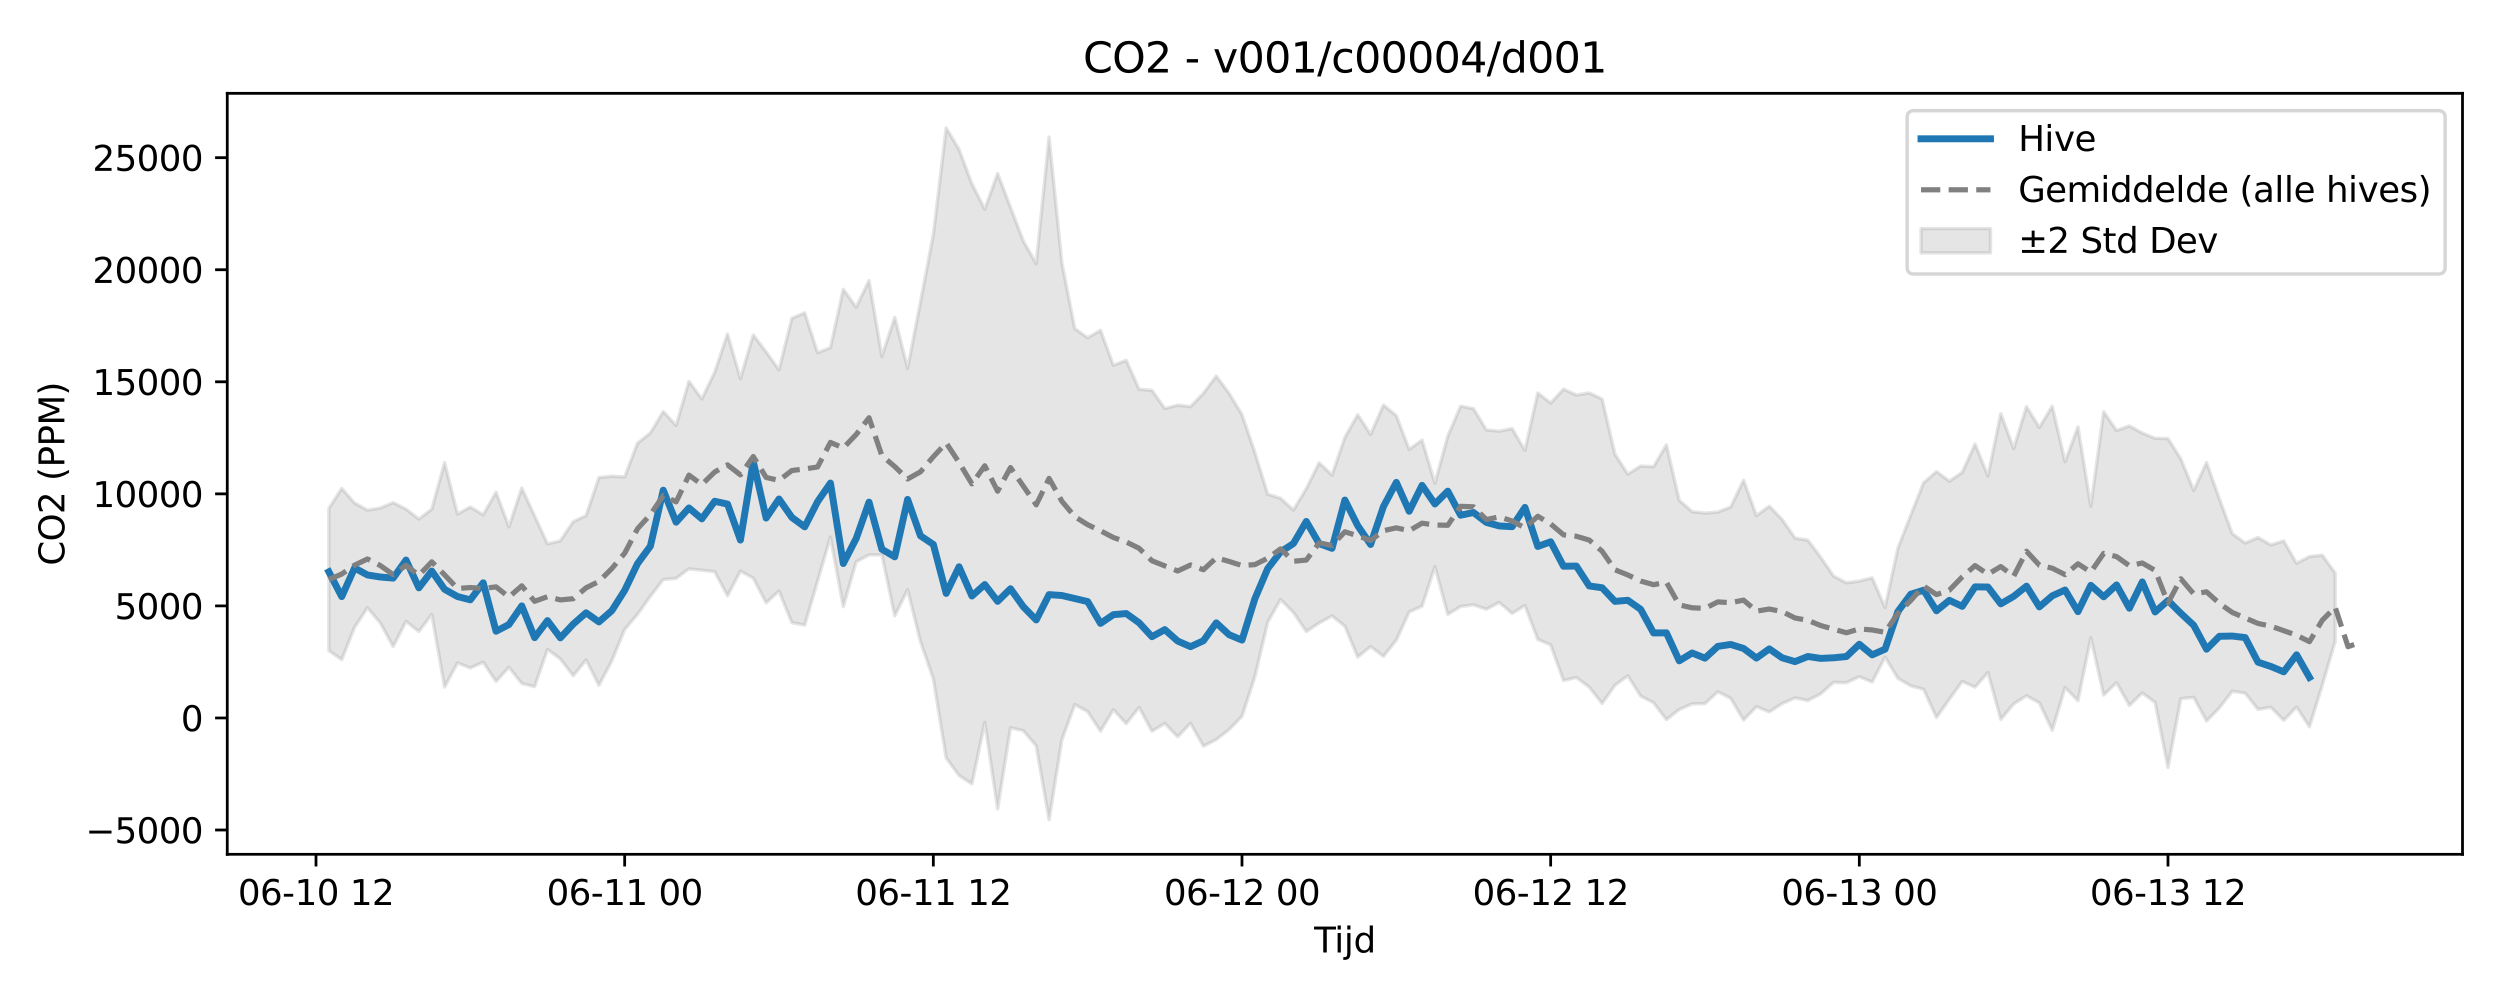 <?xml version="1.0" encoding="utf-8" standalone="no"?>
<!DOCTYPE svg PUBLIC "-//W3C//DTD SVG 1.1//EN"
  "http://www.w3.org/Graphics/SVG/1.1/DTD/svg11.dtd">
<svg xmlns:xlink="http://www.w3.org/1999/xlink" width="720pt" height="288pt" viewBox="0 0 720 288" xmlns="http://www.w3.org/2000/svg" version="1.1">
 <defs>
  <style type="text/css">*{stroke-linejoin: round; stroke-linecap: butt}</style>
 </defs>
 <g id="figure_1">
  <g id="patch_1">
   <path d="M 0 288 
L 720 288 
L 720 0 
L 0 0 
z
" style="fill: #ffffff"/>
  </g>
  <g id="axes_1">
   <g id="patch_2">
    <path d="M 65.45 246.04 
L 709.2 246.04 
L 709.2 26.88 
L 65.45 26.88 
z
" style="fill: #ffffff"/>
   </g>
   <g id="FillBetweenPolyCollection_1">
    <defs>
     <path id="mcbbc171090" d="M 94.711 -141.576 
L 94.711 -100.617 
L 98.415 -98.008 
L 102.119 -107.343 
L 105.823 -112.953 
L 109.527 -108.597 
L 113.231 -101.781 
L 116.935 -109.017 
L 120.639 -106.128 
L 124.343 -111.037 
L 128.047 -90.12 
L 131.751 -97.076 
L 135.455 -95.622 
L 139.159 -97.276 
L 142.863 -91.741 
L 146.567 -95.83 
L 150.271 -91.153 
L 153.975 -90.254 
L 157.679 -100.965 
L 161.383 -98.223 
L 165.087 -93.38 
L 168.791 -97.934 
L 172.495 -90.638 
L 176.199 -97.667 
L 179.903 -106.684 
L 183.607 -111.089 
L 187.311 -116.275 
L 191.015 -121.079 
L 194.719 -121.437 
L 198.423 -124.173 
L 202.126 -123.781 
L 205.83 -123.364 
L 209.534 -116.416 
L 213.238 -123.534 
L 216.942 -121.498 
L 220.646 -114.367 
L 224.35 -117.801 
L 228.054 -108.666 
L 231.758 -107.972 
L 235.462 -120.616 
L 239.166 -133.316 
L 242.87 -113.282 
L 246.574 -126.2 
L 250.278 -128.179 
L 253.982 -128.191 
L 257.686 -110.651 
L 261.39 -118.142 
L 265.094 -103.223 
L 268.798 -92.496 
L 272.502 -69.696 
L 276.206 -64.666 
L 279.91 -62.239 
L 283.614 -79.957 
L 287.318 -55.011 
L 291.022 -78.392 
L 294.726 -77.546 
L 298.43 -73.177 
L 302.134 -51.922 
L 305.838 -75.005 
L 309.542 -85.092 
L 313.246 -83.055 
L 316.95 -77.421 
L 320.654 -83.582 
L 324.358 -79.598 
L 328.061 -84.281 
L 331.765 -77.422 
L 335.469 -79.65 
L 339.173 -75.801 
L 342.877 -79.687 
L 346.581 -73.108 
L 350.285 -75.015 
L 353.989 -77.904 
L 357.693 -81.676 
L 361.397 -93.076 
L 365.101 -108.819 
L 368.805 -115.348 
L 372.509 -111.6 
L 376.213 -106.134 
L 379.917 -108.563 
L 383.621 -110.634 
L 387.325 -107.655 
L 391.029 -98.771 
L 394.733 -101.799 
L 398.437 -98.973 
L 402.141 -103.654 
L 405.845 -111.756 
L 409.549 -113.401 
L 413.253 -124.785 
L 416.957 -111.068 
L 420.661 -113.334 
L 424.365 -113.804 
L 428.069 -112.538 
L 431.773 -114.497 
L 435.477 -111.329 
L 439.181 -113.607 
L 442.885 -103.821 
L 446.589 -102.284 
L 450.292 -92.008 
L 453.996 -92.876 
L 457.7 -90.093 
L 461.404 -85.402 
L 465.108 -90.636 
L 468.812 -93.378 
L 472.516 -87.522 
L 476.22 -85.632 
L 479.924 -80.746 
L 483.628 -83.663 
L 487.332 -85.271 
L 491.036 -85.357 
L 494.74 -88.766 
L 498.444 -86.881 
L 502.148 -80.635 
L 505.852 -84.491 
L 509.556 -82.972 
L 513.26 -85.366 
L 516.964 -87 
L 520.668 -86.248 
L 524.372 -88.186 
L 528.076 -91.486 
L 531.78 -91.389 
L 535.484 -93.098 
L 539.188 -91.574 
L 542.892 -98.756 
L 546.596 -92.606 
L 550.3 -90.483 
L 554.004 -89.475 
L 557.708 -81.348 
L 561.412 -86.618 
L 565.116 -91.746 
L 568.82 -90.106 
L 572.524 -94.311 
L 576.227 -80.805 
L 579.931 -85.263 
L 583.635 -87.609 
L 587.339 -85.578 
L 591.043 -77.693 
L 594.747 -89.977 
L 598.451 -86.204 
L 602.155 -104.304 
L 605.859 -87.82 
L 609.563 -91.394 
L 613.267 -84.835 
L 616.971 -88.432 
L 620.675 -85.7 
L 624.379 -66.972 
L 628.083 -86.796 
L 631.787 -87.165 
L 635.491 -80.324 
L 639.195 -84.139 
L 642.899 -88.927 
L 646.603 -88.371 
L 650.307 -83.703 
L 654.011 -84.303 
L 657.715 -80.545 
L 661.419 -84.359 
L 665.123 -78.685 
L 668.827 -90.692 
L 672.531 -103.269 
L 672.531 -122.957 
L 672.531 -122.957 
L 668.827 -128.08 
L 665.123 -127.712 
L 661.419 -125.758 
L 657.715 -132.224 
L 654.011 -131.048 
L 650.307 -133.187 
L 646.603 -131.608 
L 642.899 -134.299 
L 639.195 -144.293 
L 635.491 -154.78 
L 631.787 -146.761 
L 628.083 -155.816 
L 624.379 -161.694 
L 620.675 -161.756 
L 616.971 -163.275 
L 613.267 -165.325 
L 609.563 -164.01 
L 605.859 -169.422 
L 602.155 -142.202 
L 598.451 -165.053 
L 594.747 -155.017 
L 591.043 -171.021 
L 587.339 -164.895 
L 583.635 -170.874 
L 579.931 -158.816 
L 576.227 -168.862 
L 572.524 -150.949 
L 568.82 -160.112 
L 565.116 -151.943 
L 561.412 -149.424 
L 557.708 -152.175 
L 554.004 -148.973 
L 550.3 -139.644 
L 546.596 -130.139 
L 542.892 -113.05 
L 539.188 -121.568 
L 535.484 -120.645 
L 531.78 -120.138 
L 528.076 -122.066 
L 524.372 -127.492 
L 520.668 -132.432 
L 516.964 -133.031 
L 513.26 -138.377 
L 509.556 -142.223 
L 505.852 -139.486 
L 502.148 -149.693 
L 498.444 -141.977 
L 494.74 -140.536 
L 491.036 -140.228 
L 487.332 -140.643 
L 483.628 -143.904 
L 479.924 -159.85 
L 476.22 -153.591 
L 472.516 -153.787 
L 468.812 -151.448 
L 465.108 -157.179 
L 461.404 -173.07 
L 457.7 -174.824 
L 453.996 -174.232 
L 450.292 -175.935 
L 446.589 -171.914 
L 442.885 -174.825 
L 439.181 -158.313 
L 435.477 -164.585 
L 431.773 -163.812 
L 428.069 -164.189 
L 424.365 -170.283 
L 420.661 -171.023 
L 416.957 -162.359 
L 413.253 -148.821 
L 409.549 -161.242 
L 405.845 -158.556 
L 402.141 -168.297 
L 398.437 -171.347 
L 394.733 -162.874 
L 391.029 -168.583 
L 387.325 -162.036 
L 383.621 -151.157 
L 379.917 -154.72 
L 376.213 -147.27 
L 372.509 -141.106 
L 368.805 -144.491 
L 365.101 -145.648 
L 361.397 -157.707 
L 357.693 -168.566 
L 353.989 -174.713 
L 350.285 -179.682 
L 346.581 -174.726 
L 342.877 -170.892 
L 339.173 -171.31 
L 335.469 -170.341 
L 331.765 -175.572 
L 328.061 -175.903 
L 324.358 -184.232 
L 320.654 -182.8 
L 316.95 -192.86 
L 313.246 -190.712 
L 309.542 -193.347 
L 305.838 -212.213 
L 302.134 -248.52 
L 298.43 -212.056 
L 294.726 -218.574 
L 291.022 -228.282 
L 287.318 -238.042 
L 283.614 -227.746 
L 279.91 -235.054 
L 276.206 -244.946 
L 272.502 -251.158 
L 268.798 -220.424 
L 265.094 -201.003 
L 261.39 -181.959 
L 257.686 -196.606 
L 253.982 -185.353 
L 250.278 -207.194 
L 246.574 -199.543 
L 242.87 -204.684 
L 239.166 -187.857 
L 235.462 -186.425 
L 231.758 -197.906 
L 228.054 -196.319 
L 224.35 -181.488 
L 220.646 -186.629 
L 216.942 -191.543 
L 213.238 -178.943 
L 209.534 -191.816 
L 205.83 -180.768 
L 202.126 -173.107 
L 198.423 -178.162 
L 194.719 -165.482 
L 191.015 -169.464 
L 187.311 -163.301 
L 183.607 -160.363 
L 179.903 -150.656 
L 176.199 -150.837 
L 172.495 -150.455 
L 168.791 -139.494 
L 165.087 -137.759 
L 161.383 -132.231 
L 157.679 -131.363 
L 153.975 -139.393 
L 150.271 -147.418 
L 146.567 -136.262 
L 142.863 -146.226 
L 139.159 -139.749 
L 135.455 -141.965 
L 131.751 -139.939 
L 128.047 -154.752 
L 124.343 -141.346 
L 120.639 -138.514 
L 116.935 -141.375 
L 113.231 -143.241 
L 109.527 -141.664 
L 105.823 -141.074 
L 102.119 -143.122 
L 98.415 -147.345 
L 94.711 -141.576 
z
" style="stroke: #808080; stroke-opacity: 0.2"/>
    </defs>
    <g clip-path="url(#pea7c6d4f0b)">
     <use xlink:href="#mcbbc171090" x="0" y="288" style="fill: #808080; fill-opacity: 0.2; stroke: #808080; stroke-opacity: 0.2"/>
    </g>
   </g>
   <g id="matplotlib.axis_1">
    <g id="xtick_1">
     <g id="line2d_1">
      <defs>
       <path id="mbe25b8de21" d="M 0 0 
L 0 3.5 
" style="stroke: #000000; stroke-width: 0.8"/>
      </defs>
      <g>
       <use xlink:href="#mbe25b8de21" x="91.007" y="246.04" style="stroke: #000000; stroke-width: 0.8"/>
      </g>
     </g>
     <g id="text_1">
      <!-- 06-10 12 -->
      <g transform="translate(68.527 260.638) scale(0.1 -0.1)">
       <defs>
        <path id="DejaVuSans-30" d="M 2034 4250 
Q 1547 4250 1301 3770 
Q 1056 3291 1056 2328 
Q 1056 1369 1301 889 
Q 1547 409 2034 409 
Q 2525 409 2770 889 
Q 3016 1369 3016 2328 
Q 3016 3291 2770 3770 
Q 2525 4250 2034 4250 
z
M 2034 4750 
Q 2819 4750 3233 4129 
Q 3647 3509 3647 2328 
Q 3647 1150 3233 529 
Q 2819 -91 2034 -91 
Q 1250 -91 836 529 
Q 422 1150 422 2328 
Q 422 3509 836 4129 
Q 1250 4750 2034 4750 
z
" transform="scale(0.016)"/>
        <path id="DejaVuSans-36" d="M 2113 2584 
Q 1688 2584 1439 2293 
Q 1191 2003 1191 1497 
Q 1191 994 1439 701 
Q 1688 409 2113 409 
Q 2538 409 2786 701 
Q 3034 994 3034 1497 
Q 3034 2003 2786 2293 
Q 2538 2584 2113 2584 
z
M 3366 4563 
L 3366 3988 
Q 3128 4100 2886 4159 
Q 2644 4219 2406 4219 
Q 1781 4219 1451 3797 
Q 1122 3375 1075 2522 
Q 1259 2794 1537 2939 
Q 1816 3084 2150 3084 
Q 2853 3084 3261 2657 
Q 3669 2231 3669 1497 
Q 3669 778 3244 343 
Q 2819 -91 2113 -91 
Q 1303 -91 875 529 
Q 447 1150 447 2328 
Q 447 3434 972 4092 
Q 1497 4750 2381 4750 
Q 2619 4750 2861 4703 
Q 3103 4656 3366 4563 
z
" transform="scale(0.016)"/>
        <path id="DejaVuSans-2d" d="M 313 2009 
L 1997 2009 
L 1997 1497 
L 313 1497 
L 313 2009 
z
" transform="scale(0.016)"/>
        <path id="DejaVuSans-31" d="M 794 531 
L 1825 531 
L 1825 4091 
L 703 3866 
L 703 4441 
L 1819 4666 
L 2450 4666 
L 2450 531 
L 3481 531 
L 3481 0 
L 794 0 
L 794 531 
z
" transform="scale(0.016)"/>
        <path id="DejaVuSans-20" transform="scale(0.016)"/>
        <path id="DejaVuSans-32" d="M 1228 531 
L 3431 531 
L 3431 0 
L 469 0 
L 469 531 
Q 828 903 1448 1529 
Q 2069 2156 2228 2338 
Q 2531 2678 2651 2914 
Q 2772 3150 2772 3378 
Q 2772 3750 2511 3984 
Q 2250 4219 1831 4219 
Q 1534 4219 1204 4116 
Q 875 4013 500 3803 
L 500 4441 
Q 881 4594 1212 4672 
Q 1544 4750 1819 4750 
Q 2544 4750 2975 4387 
Q 3406 4025 3406 3419 
Q 3406 3131 3298 2873 
Q 3191 2616 2906 2266 
Q 2828 2175 2409 1742 
Q 1991 1309 1228 531 
z
" transform="scale(0.016)"/>
       </defs>
       <use xlink:href="#DejaVuSans-30"/>
       <use xlink:href="#DejaVuSans-36" transform="translate(63.623 0)"/>
       <use xlink:href="#DejaVuSans-2d" transform="translate(127.246 0)"/>
       <use xlink:href="#DejaVuSans-31" transform="translate(163.33 0)"/>
       <use xlink:href="#DejaVuSans-30" transform="translate(226.953 0)"/>
       <use xlink:href="#DejaVuSans-20" transform="translate(290.576 0)"/>
       <use xlink:href="#DejaVuSans-31" transform="translate(322.363 0)"/>
       <use xlink:href="#DejaVuSans-32" transform="translate(385.986 0)"/>
      </g>
     </g>
    </g>
    <g id="xtick_2">
     <g id="line2d_2">
      <g>
       <use xlink:href="#mbe25b8de21" x="179.903" y="246.04" style="stroke: #000000; stroke-width: 0.8"/>
      </g>
     </g>
     <g id="text_2">
      <!-- 06-11 00 -->
      <g transform="translate(157.422 260.638) scale(0.1 -0.1)">
       <use xlink:href="#DejaVuSans-30"/>
       <use xlink:href="#DejaVuSans-36" transform="translate(63.623 0)"/>
       <use xlink:href="#DejaVuSans-2d" transform="translate(127.246 0)"/>
       <use xlink:href="#DejaVuSans-31" transform="translate(163.33 0)"/>
       <use xlink:href="#DejaVuSans-31" transform="translate(226.953 0)"/>
       <use xlink:href="#DejaVuSans-20" transform="translate(290.576 0)"/>
       <use xlink:href="#DejaVuSans-30" transform="translate(322.363 0)"/>
       <use xlink:href="#DejaVuSans-30" transform="translate(385.986 0)"/>
      </g>
     </g>
    </g>
    <g id="xtick_3">
     <g id="line2d_3">
      <g>
       <use xlink:href="#mbe25b8de21" x="268.798" y="246.04" style="stroke: #000000; stroke-width: 0.8"/>
      </g>
     </g>
     <g id="text_3">
      <!-- 06-11 12 -->
      <g transform="translate(246.317 260.638) scale(0.1 -0.1)">
       <use xlink:href="#DejaVuSans-30"/>
       <use xlink:href="#DejaVuSans-36" transform="translate(63.623 0)"/>
       <use xlink:href="#DejaVuSans-2d" transform="translate(127.246 0)"/>
       <use xlink:href="#DejaVuSans-31" transform="translate(163.33 0)"/>
       <use xlink:href="#DejaVuSans-31" transform="translate(226.953 0)"/>
       <use xlink:href="#DejaVuSans-20" transform="translate(290.576 0)"/>
       <use xlink:href="#DejaVuSans-31" transform="translate(322.363 0)"/>
       <use xlink:href="#DejaVuSans-32" transform="translate(385.986 0)"/>
      </g>
     </g>
    </g>
    <g id="xtick_4">
     <g id="line2d_4">
      <g>
       <use xlink:href="#mbe25b8de21" x="357.693" y="246.04" style="stroke: #000000; stroke-width: 0.8"/>
      </g>
     </g>
     <g id="text_4">
      <!-- 06-12 00 -->
      <g transform="translate(335.213 260.638) scale(0.1 -0.1)">
       <use xlink:href="#DejaVuSans-30"/>
       <use xlink:href="#DejaVuSans-36" transform="translate(63.623 0)"/>
       <use xlink:href="#DejaVuSans-2d" transform="translate(127.246 0)"/>
       <use xlink:href="#DejaVuSans-31" transform="translate(163.33 0)"/>
       <use xlink:href="#DejaVuSans-32" transform="translate(226.953 0)"/>
       <use xlink:href="#DejaVuSans-20" transform="translate(290.576 0)"/>
       <use xlink:href="#DejaVuSans-30" transform="translate(322.363 0)"/>
       <use xlink:href="#DejaVuSans-30" transform="translate(385.986 0)"/>
      </g>
     </g>
    </g>
    <g id="xtick_5">
     <g id="line2d_5">
      <g>
       <use xlink:href="#mbe25b8de21" x="446.589" y="246.04" style="stroke: #000000; stroke-width: 0.8"/>
      </g>
     </g>
     <g id="text_5">
      <!-- 06-12 12 -->
      <g transform="translate(424.108 260.638) scale(0.1 -0.1)">
       <use xlink:href="#DejaVuSans-30"/>
       <use xlink:href="#DejaVuSans-36" transform="translate(63.623 0)"/>
       <use xlink:href="#DejaVuSans-2d" transform="translate(127.246 0)"/>
       <use xlink:href="#DejaVuSans-31" transform="translate(163.33 0)"/>
       <use xlink:href="#DejaVuSans-32" transform="translate(226.953 0)"/>
       <use xlink:href="#DejaVuSans-20" transform="translate(290.576 0)"/>
       <use xlink:href="#DejaVuSans-31" transform="translate(322.363 0)"/>
       <use xlink:href="#DejaVuSans-32" transform="translate(385.986 0)"/>
      </g>
     </g>
    </g>
    <g id="xtick_6">
     <g id="line2d_6">
      <g>
       <use xlink:href="#mbe25b8de21" x="535.484" y="246.04" style="stroke: #000000; stroke-width: 0.8"/>
      </g>
     </g>
     <g id="text_6">
      <!-- 06-13 00 -->
      <g transform="translate(513.003 260.638) scale(0.1 -0.1)">
       <defs>
        <path id="DejaVuSans-33" d="M 2597 2516 
Q 3050 2419 3304 2112 
Q 3559 1806 3559 1356 
Q 3559 666 3084 287 
Q 2609 -91 1734 -91 
Q 1441 -91 1130 -33 
Q 819 25 488 141 
L 488 750 
Q 750 597 1062 519 
Q 1375 441 1716 441 
Q 2309 441 2620 675 
Q 2931 909 2931 1356 
Q 2931 1769 2642 2001 
Q 2353 2234 1838 2234 
L 1294 2234 
L 1294 2753 
L 1863 2753 
Q 2328 2753 2575 2939 
Q 2822 3125 2822 3475 
Q 2822 3834 2567 4026 
Q 2313 4219 1838 4219 
Q 1578 4219 1281 4162 
Q 984 4106 628 3988 
L 628 4550 
Q 988 4650 1302 4700 
Q 1616 4750 1894 4750 
Q 2613 4750 3031 4423 
Q 3450 4097 3450 3541 
Q 3450 3153 3228 2886 
Q 3006 2619 2597 2516 
z
" transform="scale(0.016)"/>
       </defs>
       <use xlink:href="#DejaVuSans-30"/>
       <use xlink:href="#DejaVuSans-36" transform="translate(63.623 0)"/>
       <use xlink:href="#DejaVuSans-2d" transform="translate(127.246 0)"/>
       <use xlink:href="#DejaVuSans-31" transform="translate(163.33 0)"/>
       <use xlink:href="#DejaVuSans-33" transform="translate(226.953 0)"/>
       <use xlink:href="#DejaVuSans-20" transform="translate(290.576 0)"/>
       <use xlink:href="#DejaVuSans-30" transform="translate(322.363 0)"/>
       <use xlink:href="#DejaVuSans-30" transform="translate(385.986 0)"/>
      </g>
     </g>
    </g>
    <g id="xtick_7">
     <g id="line2d_7">
      <g>
       <use xlink:href="#mbe25b8de21" x="624.379" y="246.04" style="stroke: #000000; stroke-width: 0.8"/>
      </g>
     </g>
     <g id="text_7">
      <!-- 06-13 12 -->
      <g transform="translate(601.899 260.638) scale(0.1 -0.1)">
       <use xlink:href="#DejaVuSans-30"/>
       <use xlink:href="#DejaVuSans-36" transform="translate(63.623 0)"/>
       <use xlink:href="#DejaVuSans-2d" transform="translate(127.246 0)"/>
       <use xlink:href="#DejaVuSans-31" transform="translate(163.33 0)"/>
       <use xlink:href="#DejaVuSans-33" transform="translate(226.953 0)"/>
       <use xlink:href="#DejaVuSans-20" transform="translate(290.576 0)"/>
       <use xlink:href="#DejaVuSans-31" transform="translate(322.363 0)"/>
       <use xlink:href="#DejaVuSans-32" transform="translate(385.986 0)"/>
      </g>
     </g>
    </g>
    <g id="text_8">
     <!-- Tijd -->
     <g transform="translate(378.475 274.317) scale(0.1 -0.1)">
      <defs>
       <path id="DejaVuSans-54" d="M -19 4666 
L 3928 4666 
L 3928 4134 
L 2272 4134 
L 2272 0 
L 1638 0 
L 1638 4134 
L -19 4134 
L -19 4666 
z
" transform="scale(0.016)"/>
       <path id="DejaVuSans-69" d="M 603 3500 
L 1178 3500 
L 1178 0 
L 603 0 
L 603 3500 
z
M 603 4863 
L 1178 4863 
L 1178 4134 
L 603 4134 
L 603 4863 
z
" transform="scale(0.016)"/>
       <path id="DejaVuSans-6a" d="M 603 3500 
L 1178 3500 
L 1178 -63 
Q 1178 -731 923 -1031 
Q 669 -1331 103 -1331 
L -116 -1331 
L -116 -844 
L 38 -844 
Q 366 -844 484 -692 
Q 603 -541 603 -63 
L 603 3500 
z
M 603 4863 
L 1178 4863 
L 1178 4134 
L 603 4134 
L 603 4863 
z
" transform="scale(0.016)"/>
       <path id="DejaVuSans-64" d="M 2906 2969 
L 2906 4863 
L 3481 4863 
L 3481 0 
L 2906 0 
L 2906 525 
Q 2725 213 2448 61 
Q 2172 -91 1784 -91 
Q 1150 -91 751 415 
Q 353 922 353 1747 
Q 353 2572 751 3078 
Q 1150 3584 1784 3584 
Q 2172 3584 2448 3432 
Q 2725 3281 2906 2969 
z
M 947 1747 
Q 947 1113 1208 752 
Q 1469 391 1925 391 
Q 2381 391 2643 752 
Q 2906 1113 2906 1747 
Q 2906 2381 2643 2742 
Q 2381 3103 1925 3103 
Q 1469 3103 1208 2742 
Q 947 2381 947 1747 
z
" transform="scale(0.016)"/>
      </defs>
      <use xlink:href="#DejaVuSans-54"/>
      <use xlink:href="#DejaVuSans-69" transform="translate(57.959 0)"/>
      <use xlink:href="#DejaVuSans-6a" transform="translate(85.742 0)"/>
      <use xlink:href="#DejaVuSans-64" transform="translate(113.525 0)"/>
     </g>
    </g>
   </g>
   <g id="matplotlib.axis_2">
    <g id="ytick_1">
     <g id="line2d_8">
      <defs>
       <path id="m01e00b4cc5" d="M 0 0 
L -3.5 0 
" style="stroke: #000000; stroke-width: 0.8"/>
      </defs>
      <g>
       <use xlink:href="#m01e00b4cc5" x="65.45" y="239.047" style="stroke: #000000; stroke-width: 0.8"/>
      </g>
     </g>
     <g id="text_9">
      <!-- −5000 -->
      <g transform="translate(24.62 242.846) scale(0.1 -0.1)">
       <defs>
        <path id="DejaVuSans-2212" d="M 678 2272 
L 4684 2272 
L 4684 1741 
L 678 1741 
L 678 2272 
z
" transform="scale(0.016)"/>
        <path id="DejaVuSans-35" d="M 691 4666 
L 3169 4666 
L 3169 4134 
L 1269 4134 
L 1269 2991 
Q 1406 3038 1543 3061 
Q 1681 3084 1819 3084 
Q 2600 3084 3056 2656 
Q 3513 2228 3513 1497 
Q 3513 744 3044 326 
Q 2575 -91 1722 -91 
Q 1428 -91 1123 -41 
Q 819 9 494 109 
L 494 744 
Q 775 591 1075 516 
Q 1375 441 1709 441 
Q 2250 441 2565 725 
Q 2881 1009 2881 1497 
Q 2881 1984 2565 2268 
Q 2250 2553 1709 2553 
Q 1456 2553 1204 2497 
Q 953 2441 691 2322 
L 691 4666 
z
" transform="scale(0.016)"/>
       </defs>
       <use xlink:href="#DejaVuSans-2212"/>
       <use xlink:href="#DejaVuSans-35" transform="translate(83.789 0)"/>
       <use xlink:href="#DejaVuSans-30" transform="translate(147.412 0)"/>
       <use xlink:href="#DejaVuSans-30" transform="translate(211.035 0)"/>
       <use xlink:href="#DejaVuSans-30" transform="translate(274.658 0)"/>
      </g>
     </g>
    </g>
    <g id="ytick_2">
     <g id="line2d_9">
      <g>
       <use xlink:href="#m01e00b4cc5" x="65.45" y="206.774" style="stroke: #000000; stroke-width: 0.8"/>
      </g>
     </g>
     <g id="text_10">
      <!-- 0 -->
      <g transform="translate(52.087 210.573) scale(0.1 -0.1)">
       <use xlink:href="#DejaVuSans-30"/>
      </g>
     </g>
    </g>
    <g id="ytick_3">
     <g id="line2d_10">
      <g>
       <use xlink:href="#m01e00b4cc5" x="65.45" y="174.5" style="stroke: #000000; stroke-width: 0.8"/>
      </g>
     </g>
     <g id="text_11">
      <!-- 5000 -->
      <g transform="translate(33 178.299) scale(0.1 -0.1)">
       <use xlink:href="#DejaVuSans-35"/>
       <use xlink:href="#DejaVuSans-30" transform="translate(63.623 0)"/>
       <use xlink:href="#DejaVuSans-30" transform="translate(127.246 0)"/>
       <use xlink:href="#DejaVuSans-30" transform="translate(190.869 0)"/>
      </g>
     </g>
    </g>
    <g id="ytick_4">
     <g id="line2d_11">
      <g>
       <use xlink:href="#m01e00b4cc5" x="65.45" y="142.227" style="stroke: #000000; stroke-width: 0.8"/>
      </g>
     </g>
     <g id="text_12">
      <!-- 10000 -->
      <g transform="translate(26.637 146.026) scale(0.1 -0.1)">
       <use xlink:href="#DejaVuSans-31"/>
       <use xlink:href="#DejaVuSans-30" transform="translate(63.623 0)"/>
       <use xlink:href="#DejaVuSans-30" transform="translate(127.246 0)"/>
       <use xlink:href="#DejaVuSans-30" transform="translate(190.869 0)"/>
       <use xlink:href="#DejaVuSans-30" transform="translate(254.492 0)"/>
      </g>
     </g>
    </g>
    <g id="ytick_5">
     <g id="line2d_12">
      <g>
       <use xlink:href="#m01e00b4cc5" x="65.45" y="109.953" style="stroke: #000000; stroke-width: 0.8"/>
      </g>
     </g>
     <g id="text_13">
      <!-- 15000 -->
      <g transform="translate(26.637 113.752) scale(0.1 -0.1)">
       <use xlink:href="#DejaVuSans-31"/>
       <use xlink:href="#DejaVuSans-35" transform="translate(63.623 0)"/>
       <use xlink:href="#DejaVuSans-30" transform="translate(127.246 0)"/>
       <use xlink:href="#DejaVuSans-30" transform="translate(190.869 0)"/>
       <use xlink:href="#DejaVuSans-30" transform="translate(254.492 0)"/>
      </g>
     </g>
    </g>
    <g id="ytick_6">
     <g id="line2d_13">
      <g>
       <use xlink:href="#m01e00b4cc5" x="65.45" y="77.679" style="stroke: #000000; stroke-width: 0.8"/>
      </g>
     </g>
     <g id="text_14">
      <!-- 20000 -->
      <g transform="translate(26.637 81.479) scale(0.1 -0.1)">
       <use xlink:href="#DejaVuSans-32"/>
       <use xlink:href="#DejaVuSans-30" transform="translate(63.623 0)"/>
       <use xlink:href="#DejaVuSans-30" transform="translate(127.246 0)"/>
       <use xlink:href="#DejaVuSans-30" transform="translate(190.869 0)"/>
       <use xlink:href="#DejaVuSans-30" transform="translate(254.492 0)"/>
      </g>
     </g>
    </g>
    <g id="ytick_7">
     <g id="line2d_14">
      <g>
       <use xlink:href="#m01e00b4cc5" x="65.45" y="45.406" style="stroke: #000000; stroke-width: 0.8"/>
      </g>
     </g>
     <g id="text_15">
      <!-- 25000 -->
      <g transform="translate(26.637 49.205) scale(0.1 -0.1)">
       <use xlink:href="#DejaVuSans-32"/>
       <use xlink:href="#DejaVuSans-35" transform="translate(63.623 0)"/>
       <use xlink:href="#DejaVuSans-30" transform="translate(127.246 0)"/>
       <use xlink:href="#DejaVuSans-30" transform="translate(190.869 0)"/>
       <use xlink:href="#DejaVuSans-30" transform="translate(254.492 0)"/>
      </g>
     </g>
    </g>
    <g id="text_16">
     <!-- CO2 (PPM) -->
     <g transform="translate(18.541 162.903) rotate(-90) scale(0.1 -0.1)">
      <defs>
       <path id="DejaVuSans-43" d="M 4122 4306 
L 4122 3641 
Q 3803 3938 3442 4084 
Q 3081 4231 2675 4231 
Q 1875 4231 1450 3742 
Q 1025 3253 1025 2328 
Q 1025 1406 1450 917 
Q 1875 428 2675 428 
Q 3081 428 3442 575 
Q 3803 722 4122 1019 
L 4122 359 
Q 3791 134 3420 21 
Q 3050 -91 2638 -91 
Q 1578 -91 968 557 
Q 359 1206 359 2328 
Q 359 3453 968 4101 
Q 1578 4750 2638 4750 
Q 3056 4750 3426 4639 
Q 3797 4528 4122 4306 
z
" transform="scale(0.016)"/>
       <path id="DejaVuSans-4f" d="M 2522 4238 
Q 1834 4238 1429 3725 
Q 1025 3213 1025 2328 
Q 1025 1447 1429 934 
Q 1834 422 2522 422 
Q 3209 422 3611 934 
Q 4013 1447 4013 2328 
Q 4013 3213 3611 3725 
Q 3209 4238 2522 4238 
z
M 2522 4750 
Q 3503 4750 4090 4092 
Q 4678 3434 4678 2328 
Q 4678 1225 4090 567 
Q 3503 -91 2522 -91 
Q 1538 -91 948 565 
Q 359 1222 359 2328 
Q 359 3434 948 4092 
Q 1538 4750 2522 4750 
z
" transform="scale(0.016)"/>
       <path id="DejaVuSans-28" d="M 1984 4856 
Q 1566 4138 1362 3434 
Q 1159 2731 1159 2009 
Q 1159 1288 1364 580 
Q 1569 -128 1984 -844 
L 1484 -844 
Q 1016 -109 783 600 
Q 550 1309 550 2009 
Q 550 2706 781 3412 
Q 1013 4119 1484 4856 
L 1984 4856 
z
" transform="scale(0.016)"/>
       <path id="DejaVuSans-50" d="M 1259 4147 
L 1259 2394 
L 2053 2394 
Q 2494 2394 2734 2622 
Q 2975 2850 2975 3272 
Q 2975 3691 2734 3919 
Q 2494 4147 2053 4147 
L 1259 4147 
z
M 628 4666 
L 2053 4666 
Q 2838 4666 3239 4311 
Q 3641 3956 3641 3272 
Q 3641 2581 3239 2228 
Q 2838 1875 2053 1875 
L 1259 1875 
L 1259 0 
L 628 0 
L 628 4666 
z
" transform="scale(0.016)"/>
       <path id="DejaVuSans-4d" d="M 628 4666 
L 1569 4666 
L 2759 1491 
L 3956 4666 
L 4897 4666 
L 4897 0 
L 4281 0 
L 4281 4097 
L 3078 897 
L 2444 897 
L 1241 4097 
L 1241 0 
L 628 0 
L 628 4666 
z
" transform="scale(0.016)"/>
       <path id="DejaVuSans-29" d="M 513 4856 
L 1013 4856 
Q 1481 4119 1714 3412 
Q 1947 2706 1947 2009 
Q 1947 1309 1714 600 
Q 1481 -109 1013 -844 
L 513 -844 
Q 928 -128 1133 580 
Q 1338 1288 1338 2009 
Q 1338 2731 1133 3434 
Q 928 4138 513 4856 
z
" transform="scale(0.016)"/>
      </defs>
      <use xlink:href="#DejaVuSans-43"/>
      <use xlink:href="#DejaVuSans-4f" transform="translate(69.824 0)"/>
      <use xlink:href="#DejaVuSans-32" transform="translate(148.535 0)"/>
      <use xlink:href="#DejaVuSans-20" transform="translate(212.158 0)"/>
      <use xlink:href="#DejaVuSans-28" transform="translate(243.945 0)"/>
      <use xlink:href="#DejaVuSans-50" transform="translate(282.959 0)"/>
      <use xlink:href="#DejaVuSans-50" transform="translate(343.262 0)"/>
      <use xlink:href="#DejaVuSans-4d" transform="translate(403.564 0)"/>
      <use xlink:href="#DejaVuSans-29" transform="translate(489.844 0)"/>
     </g>
    </g>
   </g>
   <g id="line2d_15">
    <path d="M 94.711 164.692 
L 98.415 171.826 
L 102.119 163.57 
L 105.823 165.593 
L 109.527 166.18 
L 113.231 166.494 
L 116.935 161.298 
L 120.639 169.293 
L 124.343 164.457 
L 128.047 169.73 
L 131.751 171.802 
L 135.455 172.753 
L 139.159 167.85 
L 142.863 181.79 
L 146.567 179.868 
L 150.271 174.496 
L 153.975 183.644 
L 157.679 178.739 
L 161.383 183.694 
L 165.087 179.739 
L 168.791 176.488 
L 172.495 179.113 
L 176.199 175.877 
L 179.903 170.042 
L 183.607 162.326 
L 187.311 157.29 
L 191.015 141.183 
L 194.719 150.381 
L 198.423 146.293 
L 202.126 149.427 
L 205.83 144.365 
L 209.534 145.181 
L 213.238 155.532 
L 216.942 132.938 
L 220.646 149.194 
L 224.35 143.713 
L 228.054 149.013 
L 231.758 151.73 
L 235.462 144.475 
L 239.166 139.128 
L 242.87 162.292 
L 246.574 155.1 
L 250.278 144.619 
L 253.982 158.183 
L 257.686 160.369 
L 261.39 143.838 
L 265.094 154.31 
L 268.798 156.797 
L 272.502 170.895 
L 276.206 163.239 
L 279.91 171.647 
L 283.614 168.353 
L 287.318 173.179 
L 291.022 169.558 
L 294.726 174.756 
L 298.43 178.541 
L 302.134 171.247 
L 305.838 171.509 
L 313.246 173.254 
L 316.95 179.533 
L 320.654 177.022 
L 324.358 176.699 
L 328.061 179.358 
L 331.765 183.369 
L 335.469 181.331 
L 339.173 184.628 
L 342.877 186.241 
L 346.581 184.529 
L 350.285 179.38 
L 353.989 182.805 
L 357.693 184.341 
L 361.397 172.45 
L 365.101 163.744 
L 368.805 158.949 
L 372.509 156.534 
L 376.213 150.181 
L 379.917 156.558 
L 383.621 157.918 
L 387.325 144.021 
L 391.029 151.399 
L 394.733 156.806 
L 398.437 145.869 
L 402.141 138.93 
L 405.845 147.242 
L 409.549 139.789 
L 413.253 145.148 
L 416.957 141.461 
L 420.661 148.384 
L 424.365 147.601 
L 428.069 150.448 
L 431.773 151.468 
L 435.477 151.691 
L 439.181 146.14 
L 442.885 157.384 
L 446.589 156.035 
L 450.292 163.077 
L 453.996 163.028 
L 457.7 168.751 
L 461.404 169.274 
L 465.108 173.196 
L 468.812 172.889 
L 472.516 175.49 
L 476.22 182.287 
L 479.924 182.256 
L 483.628 190.318 
L 487.332 188.064 
L 491.036 189.552 
L 494.74 186.149 
L 498.444 185.604 
L 502.148 186.751 
L 505.852 189.527 
L 509.556 186.882 
L 513.26 189.447 
L 516.964 190.544 
L 520.668 189.073 
L 524.372 189.615 
L 528.076 189.445 
L 531.78 189.077 
L 535.484 185.546 
L 539.188 188.597 
L 542.892 186.966 
L 546.596 176.109 
L 550.3 171.137 
L 554.004 169.98 
L 557.708 175.907 
L 561.412 172.893 
L 565.116 174.627 
L 568.82 169.016 
L 572.524 169.067 
L 576.227 173.906 
L 579.931 171.755 
L 583.635 168.818 
L 587.339 174.778 
L 591.043 171.6 
L 594.747 169.924 
L 598.451 176.148 
L 602.155 168.581 
L 605.859 171.875 
L 609.563 168.461 
L 613.267 175.158 
L 616.971 167.598 
L 620.675 176.243 
L 624.379 172.944 
L 628.083 176.632 
L 631.787 180.077 
L 635.491 186.973 
L 639.195 183.257 
L 642.899 183.18 
L 646.603 183.618 
L 650.307 190.701 
L 654.011 191.945 
L 657.715 193.479 
L 661.419 188.58 
L 665.123 195.084 
L 665.123 195.084 
" clip-path="url(#pea7c6d4f0b)" style="fill: none; stroke: #1f77b4; stroke-width: 2; stroke-linecap: square"/>
   </g>
   <g id="line2d_16">
    <path d="M 94.711 166.903 
L 98.415 165.324 
L 102.119 162.768 
L 105.823 160.986 
L 109.527 162.87 
L 113.231 165.489 
L 116.935 162.804 
L 120.639 165.679 
L 124.343 161.809 
L 128.047 165.564 
L 131.751 169.493 
L 135.455 169.206 
L 139.159 169.488 
L 142.863 169.016 
L 146.567 171.954 
L 150.271 168.715 
L 153.975 173.177 
L 157.679 171.836 
L 161.383 172.773 
L 165.087 172.431 
L 168.791 169.286 
L 172.495 167.453 
L 176.199 163.748 
L 179.903 159.33 
L 183.607 152.274 
L 187.311 148.212 
L 191.015 142.729 
L 194.719 144.54 
L 198.423 136.833 
L 202.126 139.556 
L 205.83 135.934 
L 209.534 133.884 
L 213.238 136.761 
L 216.942 131.479 
L 220.646 137.502 
L 224.35 138.356 
L 228.054 135.508 
L 231.758 135.061 
L 235.462 134.479 
L 239.166 127.414 
L 242.87 129.017 
L 246.574 125.129 
L 250.278 120.314 
L 253.982 131.228 
L 257.686 134.372 
L 261.39 137.95 
L 265.094 135.887 
L 268.798 131.54 
L 272.502 127.573 
L 276.206 133.194 
L 279.91 139.353 
L 283.614 134.149 
L 287.318 141.473 
L 291.022 134.663 
L 298.43 145.384 
L 302.134 137.779 
L 305.838 144.391 
L 309.542 148.78 
L 313.246 151.116 
L 316.95 152.86 
L 320.654 154.809 
L 324.358 156.085 
L 328.061 157.908 
L 331.765 161.503 
L 339.173 164.445 
L 342.877 162.711 
L 346.581 164.083 
L 350.285 160.652 
L 353.989 161.692 
L 357.693 162.879 
L 361.397 162.608 
L 365.101 160.767 
L 368.805 158.081 
L 372.509 161.647 
L 376.213 161.298 
L 379.917 156.359 
L 383.621 157.105 
L 387.325 153.155 
L 391.029 154.323 
L 394.733 155.664 
L 398.437 152.84 
L 402.141 152.024 
L 405.845 152.844 
L 409.549 150.679 
L 413.253 151.197 
L 416.957 151.286 
L 420.661 145.822 
L 424.365 145.956 
L 428.069 149.637 
L 431.773 148.846 
L 435.477 150.043 
L 439.181 152.04 
L 442.885 148.677 
L 446.589 150.901 
L 450.292 154.028 
L 453.996 154.446 
L 457.7 155.541 
L 461.404 158.764 
L 465.108 164.092 
L 468.812 165.587 
L 472.516 167.345 
L 476.22 168.388 
L 479.924 167.702 
L 483.628 174.217 
L 487.332 175.043 
L 491.036 175.207 
L 494.74 173.349 
L 498.444 173.571 
L 502.148 172.836 
L 505.852 176.011 
L 509.556 175.403 
L 513.26 176.129 
L 516.964 177.985 
L 520.668 178.66 
L 524.372 180.161 
L 531.78 182.236 
L 535.484 181.128 
L 539.188 181.429 
L 542.892 182.097 
L 546.596 176.628 
L 550.3 172.937 
L 554.004 168.776 
L 557.708 171.239 
L 561.412 169.979 
L 565.116 166.155 
L 568.82 162.891 
L 572.524 165.37 
L 576.227 163.166 
L 579.931 165.96 
L 583.635 158.759 
L 587.339 162.764 
L 591.043 163.643 
L 594.747 165.503 
L 598.451 162.371 
L 602.155 164.747 
L 605.859 159.379 
L 609.563 160.298 
L 613.267 162.92 
L 616.971 162.147 
L 620.675 164.272 
L 624.379 173.667 
L 628.083 166.694 
L 631.787 171.037 
L 635.491 170.448 
L 639.195 173.784 
L 642.899 176.387 
L 650.307 179.555 
L 654.011 180.325 
L 661.419 182.942 
L 665.123 184.802 
L 668.827 178.614 
L 672.531 174.887 
L 676.235 186.245 
L 679.939 184.918 
L 679.939 184.918 
" clip-path="url(#pea7c6d4f0b)" style="fill: none; stroke-dasharray: 5.55,2.4; stroke-dashoffset: 0; stroke: #808080; stroke-width: 1.5"/>
   </g>
   <g id="patch_3">
    <path d="M 65.45 246.04 
L 65.45 26.88 
" style="fill: none; stroke: #000000; stroke-width: 0.8; stroke-linejoin: miter; stroke-linecap: square"/>
   </g>
   <g id="patch_4">
    <path d="M 709.2 246.04 
L 709.2 26.88 
" style="fill: none; stroke: #000000; stroke-width: 0.8; stroke-linejoin: miter; stroke-linecap: square"/>
   </g>
   <g id="patch_5">
    <path d="M 65.45 246.04 
L 709.2 246.04 
" style="fill: none; stroke: #000000; stroke-width: 0.8; stroke-linejoin: miter; stroke-linecap: square"/>
   </g>
   <g id="patch_6">
    <path d="M 65.45 26.88 
L 709.2 26.88 
" style="fill: none; stroke: #000000; stroke-width: 0.8; stroke-linejoin: miter; stroke-linecap: square"/>
   </g>
   <g id="text_17">
    <!-- CO2 - v001/c00004/d001 -->
    <g transform="translate(311.922 20.88) scale(0.12 -0.12)">
     <defs>
      <path id="DejaVuSans-76" d="M 191 3500 
L 800 3500 
L 1894 563 
L 2988 3500 
L 3597 3500 
L 2284 0 
L 1503 0 
L 191 3500 
z
" transform="scale(0.016)"/>
      <path id="DejaVuSans-2f" d="M 1625 4666 
L 2156 4666 
L 531 -594 
L 0 -594 
L 1625 4666 
z
" transform="scale(0.016)"/>
      <path id="DejaVuSans-63" d="M 3122 3366 
L 3122 2828 
Q 2878 2963 2633 3030 
Q 2388 3097 2138 3097 
Q 1578 3097 1268 2742 
Q 959 2388 959 1747 
Q 959 1106 1268 751 
Q 1578 397 2138 397 
Q 2388 397 2633 464 
Q 2878 531 3122 666 
L 3122 134 
Q 2881 22 2623 -34 
Q 2366 -91 2075 -91 
Q 1284 -91 818 406 
Q 353 903 353 1747 
Q 353 2603 823 3093 
Q 1294 3584 2113 3584 
Q 2378 3584 2631 3529 
Q 2884 3475 3122 3366 
z
" transform="scale(0.016)"/>
      <path id="DejaVuSans-34" d="M 2419 4116 
L 825 1625 
L 2419 1625 
L 2419 4116 
z
M 2253 4666 
L 3047 4666 
L 3047 1625 
L 3713 1625 
L 3713 1100 
L 3047 1100 
L 3047 0 
L 2419 0 
L 2419 1100 
L 313 1100 
L 313 1709 
L 2253 4666 
z
" transform="scale(0.016)"/>
     </defs>
     <use xlink:href="#DejaVuSans-43"/>
     <use xlink:href="#DejaVuSans-4f" transform="translate(69.824 0)"/>
     <use xlink:href="#DejaVuSans-32" transform="translate(148.535 0)"/>
     <use xlink:href="#DejaVuSans-20" transform="translate(212.158 0)"/>
     <use xlink:href="#DejaVuSans-2d" transform="translate(243.945 0)"/>
     <use xlink:href="#DejaVuSans-20" transform="translate(280.029 0)"/>
     <use xlink:href="#DejaVuSans-76" transform="translate(311.816 0)"/>
     <use xlink:href="#DejaVuSans-30" transform="translate(370.996 0)"/>
     <use xlink:href="#DejaVuSans-30" transform="translate(434.619 0)"/>
     <use xlink:href="#DejaVuSans-31" transform="translate(498.242 0)"/>
     <use xlink:href="#DejaVuSans-2f" transform="translate(561.865 0)"/>
     <use xlink:href="#DejaVuSans-63" transform="translate(595.557 0)"/>
     <use xlink:href="#DejaVuSans-30" transform="translate(650.537 0)"/>
     <use xlink:href="#DejaVuSans-30" transform="translate(714.16 0)"/>
     <use xlink:href="#DejaVuSans-30" transform="translate(777.783 0)"/>
     <use xlink:href="#DejaVuSans-30" transform="translate(841.406 0)"/>
     <use xlink:href="#DejaVuSans-34" transform="translate(905.029 0)"/>
     <use xlink:href="#DejaVuSans-2f" transform="translate(968.652 0)"/>
     <use xlink:href="#DejaVuSans-64" transform="translate(1002.344 0)"/>
     <use xlink:href="#DejaVuSans-30" transform="translate(1065.82 0)"/>
     <use xlink:href="#DejaVuSans-30" transform="translate(1129.443 0)"/>
     <use xlink:href="#DejaVuSans-31" transform="translate(1193.066 0)"/>
    </g>
   </g>
   <g id="legend_1">
    <g id="patch_7">
     <path d="M 551.256 78.914 
L 702.2 78.914 
Q 704.2 78.914 704.2 76.914 
L 704.2 33.88 
Q 704.2 31.88 702.2 31.88 
L 551.256 31.88 
Q 549.256 31.88 549.256 33.88 
L 549.256 76.914 
Q 549.256 78.914 551.256 78.914 
z
" style="fill: #ffffff; opacity: 0.8; stroke: #cccccc; stroke-linejoin: miter"/>
    </g>
    <g id="line2d_17">
     <path d="M 553.256 39.978 
L 563.256 39.978 
L 573.256 39.978 
" style="fill: none; stroke: #1f77b4; stroke-width: 2; stroke-linecap: square"/>
    </g>
    <g id="text_18">
     <!-- Hive -->
     <g transform="translate(581.256 43.478) scale(0.1 -0.1)">
      <defs>
       <path id="DejaVuSans-48" d="M 628 4666 
L 1259 4666 
L 1259 2753 
L 3553 2753 
L 3553 4666 
L 4184 4666 
L 4184 0 
L 3553 0 
L 3553 2222 
L 1259 2222 
L 1259 0 
L 628 0 
L 628 4666 
z
" transform="scale(0.016)"/>
       <path id="DejaVuSans-65" d="M 3597 1894 
L 3597 1613 
L 953 1613 
Q 991 1019 1311 708 
Q 1631 397 2203 397 
Q 2534 397 2845 478 
Q 3156 559 3463 722 
L 3463 178 
Q 3153 47 2828 -22 
Q 2503 -91 2169 -91 
Q 1331 -91 842 396 
Q 353 884 353 1716 
Q 353 2575 817 3079 
Q 1281 3584 2069 3584 
Q 2775 3584 3186 3129 
Q 3597 2675 3597 1894 
z
M 3022 2063 
Q 3016 2534 2758 2815 
Q 2500 3097 2075 3097 
Q 1594 3097 1305 2825 
Q 1016 2553 972 2059 
L 3022 2063 
z
" transform="scale(0.016)"/>
      </defs>
      <use xlink:href="#DejaVuSans-48"/>
      <use xlink:href="#DejaVuSans-69" transform="translate(75.195 0)"/>
      <use xlink:href="#DejaVuSans-76" transform="translate(102.979 0)"/>
      <use xlink:href="#DejaVuSans-65" transform="translate(162.158 0)"/>
     </g>
    </g>
    <g id="line2d_18">
     <path d="M 553.256 54.657 
L 563.256 54.657 
L 573.256 54.657 
" style="fill: none; stroke-dasharray: 5.55,2.4; stroke-dashoffset: 0; stroke: #808080; stroke-width: 1.5"/>
    </g>
    <g id="text_19">
     <!-- Gemiddelde (alle hives) -->
     <g transform="translate(581.256 58.157) scale(0.1 -0.1)">
      <defs>
       <path id="DejaVuSans-47" d="M 3809 666 
L 3809 1919 
L 2778 1919 
L 2778 2438 
L 4434 2438 
L 4434 434 
Q 4069 175 3628 42 
Q 3188 -91 2688 -91 
Q 1594 -91 976 548 
Q 359 1188 359 2328 
Q 359 3472 976 4111 
Q 1594 4750 2688 4750 
Q 3144 4750 3555 4637 
Q 3966 4525 4313 4306 
L 4313 3634 
Q 3963 3931 3569 4081 
Q 3175 4231 2741 4231 
Q 1884 4231 1454 3753 
Q 1025 3275 1025 2328 
Q 1025 1384 1454 906 
Q 1884 428 2741 428 
Q 3075 428 3337 486 
Q 3600 544 3809 666 
z
" transform="scale(0.016)"/>
       <path id="DejaVuSans-6d" d="M 3328 2828 
Q 3544 3216 3844 3400 
Q 4144 3584 4550 3584 
Q 5097 3584 5394 3201 
Q 5691 2819 5691 2113 
L 5691 0 
L 5113 0 
L 5113 2094 
Q 5113 2597 4934 2840 
Q 4756 3084 4391 3084 
Q 3944 3084 3684 2787 
Q 3425 2491 3425 1978 
L 3425 0 
L 2847 0 
L 2847 2094 
Q 2847 2600 2669 2842 
Q 2491 3084 2119 3084 
Q 1678 3084 1418 2786 
Q 1159 2488 1159 1978 
L 1159 0 
L 581 0 
L 581 3500 
L 1159 3500 
L 1159 2956 
Q 1356 3278 1631 3431 
Q 1906 3584 2284 3584 
Q 2666 3584 2933 3390 
Q 3200 3197 3328 2828 
z
" transform="scale(0.016)"/>
       <path id="DejaVuSans-6c" d="M 603 4863 
L 1178 4863 
L 1178 0 
L 603 0 
L 603 4863 
z
" transform="scale(0.016)"/>
       <path id="DejaVuSans-61" d="M 2194 1759 
Q 1497 1759 1228 1600 
Q 959 1441 959 1056 
Q 959 750 1161 570 
Q 1363 391 1709 391 
Q 2188 391 2477 730 
Q 2766 1069 2766 1631 
L 2766 1759 
L 2194 1759 
z
M 3341 1997 
L 3341 0 
L 2766 0 
L 2766 531 
Q 2569 213 2275 61 
Q 1981 -91 1556 -91 
Q 1019 -91 701 211 
Q 384 513 384 1019 
Q 384 1609 779 1909 
Q 1175 2209 1959 2209 
L 2766 2209 
L 2766 2266 
Q 2766 2663 2505 2880 
Q 2244 3097 1772 3097 
Q 1472 3097 1187 3025 
Q 903 2953 641 2809 
L 641 3341 
Q 956 3463 1253 3523 
Q 1550 3584 1831 3584 
Q 2591 3584 2966 3190 
Q 3341 2797 3341 1997 
z
" transform="scale(0.016)"/>
       <path id="DejaVuSans-68" d="M 3513 2113 
L 3513 0 
L 2938 0 
L 2938 2094 
Q 2938 2591 2744 2837 
Q 2550 3084 2163 3084 
Q 1697 3084 1428 2787 
Q 1159 2491 1159 1978 
L 1159 0 
L 581 0 
L 581 4863 
L 1159 4863 
L 1159 2956 
Q 1366 3272 1645 3428 
Q 1925 3584 2291 3584 
Q 2894 3584 3203 3211 
Q 3513 2838 3513 2113 
z
" transform="scale(0.016)"/>
       <path id="DejaVuSans-73" d="M 2834 3397 
L 2834 2853 
Q 2591 2978 2328 3040 
Q 2066 3103 1784 3103 
Q 1356 3103 1142 2972 
Q 928 2841 928 2578 
Q 928 2378 1081 2264 
Q 1234 2150 1697 2047 
L 1894 2003 
Q 2506 1872 2764 1633 
Q 3022 1394 3022 966 
Q 3022 478 2636 193 
Q 2250 -91 1575 -91 
Q 1294 -91 989 -36 
Q 684 19 347 128 
L 347 722 
Q 666 556 975 473 
Q 1284 391 1588 391 
Q 1994 391 2212 530 
Q 2431 669 2431 922 
Q 2431 1156 2273 1281 
Q 2116 1406 1581 1522 
L 1381 1569 
Q 847 1681 609 1914 
Q 372 2147 372 2553 
Q 372 3047 722 3315 
Q 1072 3584 1716 3584 
Q 2034 3584 2315 3537 
Q 2597 3491 2834 3397 
z
" transform="scale(0.016)"/>
      </defs>
      <use xlink:href="#DejaVuSans-47"/>
      <use xlink:href="#DejaVuSans-65" transform="translate(77.49 0)"/>
      <use xlink:href="#DejaVuSans-6d" transform="translate(139.014 0)"/>
      <use xlink:href="#DejaVuSans-69" transform="translate(236.426 0)"/>
      <use xlink:href="#DejaVuSans-64" transform="translate(264.209 0)"/>
      <use xlink:href="#DejaVuSans-64" transform="translate(327.686 0)"/>
      <use xlink:href="#DejaVuSans-65" transform="translate(391.162 0)"/>
      <use xlink:href="#DejaVuSans-6c" transform="translate(452.686 0)"/>
      <use xlink:href="#DejaVuSans-64" transform="translate(480.469 0)"/>
      <use xlink:href="#DejaVuSans-65" transform="translate(543.945 0)"/>
      <use xlink:href="#DejaVuSans-20" transform="translate(605.469 0)"/>
      <use xlink:href="#DejaVuSans-28" transform="translate(637.256 0)"/>
      <use xlink:href="#DejaVuSans-61" transform="translate(676.27 0)"/>
      <use xlink:href="#DejaVuSans-6c" transform="translate(737.549 0)"/>
      <use xlink:href="#DejaVuSans-6c" transform="translate(765.332 0)"/>
      <use xlink:href="#DejaVuSans-65" transform="translate(793.115 0)"/>
      <use xlink:href="#DejaVuSans-20" transform="translate(854.639 0)"/>
      <use xlink:href="#DejaVuSans-68" transform="translate(886.426 0)"/>
      <use xlink:href="#DejaVuSans-69" transform="translate(949.805 0)"/>
      <use xlink:href="#DejaVuSans-76" transform="translate(977.588 0)"/>
      <use xlink:href="#DejaVuSans-65" transform="translate(1036.768 0)"/>
      <use xlink:href="#DejaVuSans-73" transform="translate(1098.291 0)"/>
      <use xlink:href="#DejaVuSans-29" transform="translate(1150.391 0)"/>
     </g>
    </g>
    <g id="patch_8">
     <path d="M 553.256 72.835 
L 573.256 72.835 
L 573.256 65.835 
L 553.256 65.835 
z
" style="fill: #808080; fill-opacity: 0.2; stroke: #808080; stroke-opacity: 0.2; stroke-linejoin: miter"/>
    </g>
    <g id="text_20">
     <!-- ±2 Std Dev -->
     <g transform="translate(581.256 72.835) scale(0.1 -0.1)">
      <defs>
       <path id="DejaVuSans-b1" d="M 2944 4013 
L 2944 2803 
L 4684 2803 
L 4684 2272 
L 2944 2272 
L 2944 1063 
L 2419 1063 
L 2419 2272 
L 678 2272 
L 678 2803 
L 2419 2803 
L 2419 4013 
L 2944 4013 
z
M 678 531 
L 4684 531 
L 4684 0 
L 678 0 
L 678 531 
z
" transform="scale(0.016)"/>
       <path id="DejaVuSans-53" d="M 3425 4513 
L 3425 3897 
Q 3066 4069 2747 4153 
Q 2428 4238 2131 4238 
Q 1616 4238 1336 4038 
Q 1056 3838 1056 3469 
Q 1056 3159 1242 3001 
Q 1428 2844 1947 2747 
L 2328 2669 
Q 3034 2534 3370 2195 
Q 3706 1856 3706 1288 
Q 3706 609 3251 259 
Q 2797 -91 1919 -91 
Q 1588 -91 1214 -16 
Q 841 59 441 206 
L 441 856 
Q 825 641 1194 531 
Q 1563 422 1919 422 
Q 2459 422 2753 634 
Q 3047 847 3047 1241 
Q 3047 1584 2836 1778 
Q 2625 1972 2144 2069 
L 1759 2144 
Q 1053 2284 737 2584 
Q 422 2884 422 3419 
Q 422 4038 858 4394 
Q 1294 4750 2059 4750 
Q 2388 4750 2728 4690 
Q 3069 4631 3425 4513 
z
" transform="scale(0.016)"/>
       <path id="DejaVuSans-74" d="M 1172 4494 
L 1172 3500 
L 2356 3500 
L 2356 3053 
L 1172 3053 
L 1172 1153 
Q 1172 725 1289 603 
Q 1406 481 1766 481 
L 2356 481 
L 2356 0 
L 1766 0 
Q 1100 0 847 248 
Q 594 497 594 1153 
L 594 3053 
L 172 3053 
L 172 3500 
L 594 3500 
L 594 4494 
L 1172 4494 
z
" transform="scale(0.016)"/>
       <path id="DejaVuSans-44" d="M 1259 4147 
L 1259 519 
L 2022 519 
Q 2988 519 3436 956 
Q 3884 1394 3884 2338 
Q 3884 3275 3436 3711 
Q 2988 4147 2022 4147 
L 1259 4147 
z
M 628 4666 
L 1925 4666 
Q 3281 4666 3915 4102 
Q 4550 3538 4550 2338 
Q 4550 1131 3912 565 
Q 3275 0 1925 0 
L 628 0 
L 628 4666 
z
" transform="scale(0.016)"/>
      </defs>
      <use xlink:href="#DejaVuSans-b1"/>
      <use xlink:href="#DejaVuSans-32" transform="translate(83.789 0)"/>
      <use xlink:href="#DejaVuSans-20" transform="translate(147.412 0)"/>
      <use xlink:href="#DejaVuSans-53" transform="translate(179.199 0)"/>
      <use xlink:href="#DejaVuSans-74" transform="translate(242.676 0)"/>
      <use xlink:href="#DejaVuSans-64" transform="translate(281.885 0)"/>
      <use xlink:href="#DejaVuSans-20" transform="translate(345.361 0)"/>
      <use xlink:href="#DejaVuSans-44" transform="translate(377.148 0)"/>
      <use xlink:href="#DejaVuSans-65" transform="translate(454.15 0)"/>
      <use xlink:href="#DejaVuSans-76" transform="translate(515.674 0)"/>
     </g>
    </g>
   </g>
  </g>
 </g>
 <defs>
  <clipPath id="pea7c6d4f0b">
   <rect x="65.45" y="26.88" width="643.75" height="219.16"/>
  </clipPath>
 </defs>
</svg>
